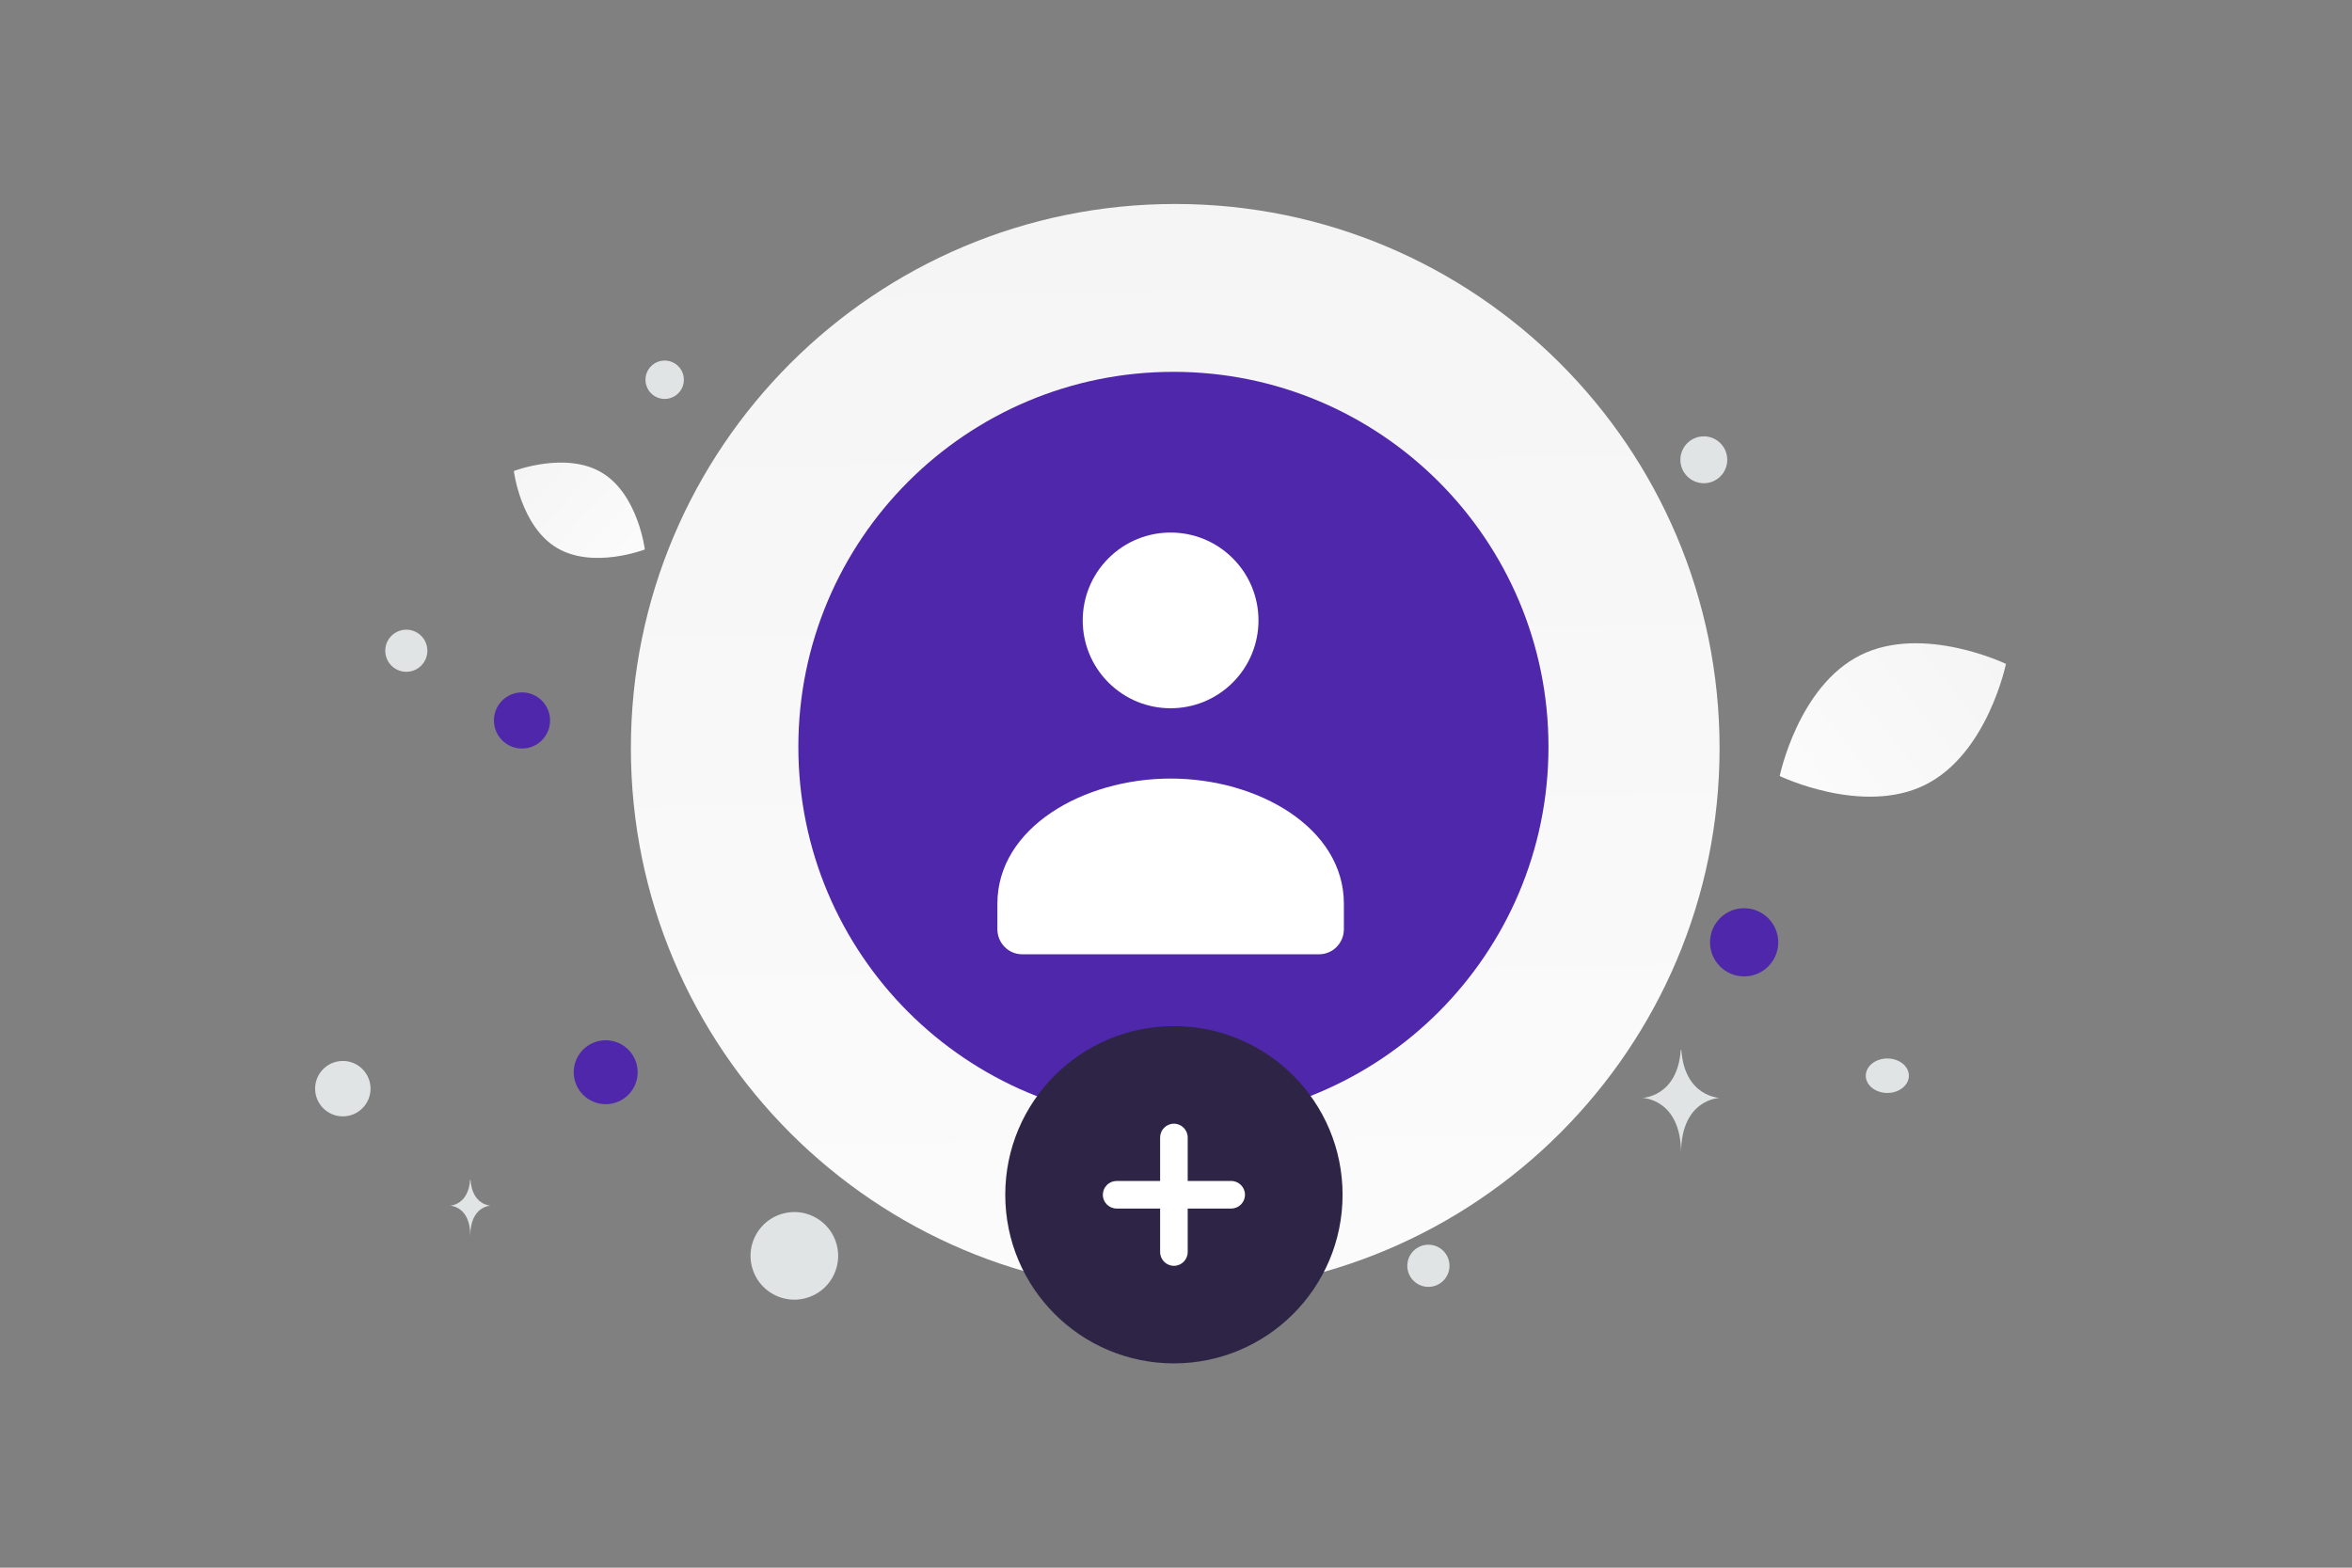 <svg width="900" height="600" viewBox="0 0 900 600" fill="none" xmlns="http://www.w3.org/2000/svg">
<rect x="0" y="0" width="900" height="600" fill="#808080" stroke="none"/>
<g clip-path="url(#clip0_1235_24094)">
<path d="M606.693 205.487C597.229 222.378 576.5 224.699 543.292 221.489C518.317 219.071 495.541 217.199 470.564 203.581C453.082 194.057 439.244 181.17 429.143 168.654C418.198 155.095 402.921 139.62 410.41 124.246C420.702 103.128 480.22 85.341 538.013 114.428C601.499 146.389 615.952 188.978 606.693 205.487Z" fill="url(#paint0_linear_1235_24094)"/>
<path d="M736.634 300.4C712.733 312.256 681.012 297.012 681.012 297.012C681.012 297.012 688.062 262.553 711.975 250.713C735.875 238.858 767.583 254.085 767.583 254.085C767.583 254.085 760.534 288.545 736.634 300.4Z" fill="url(#paint1_linear_1235_24094)"/>
<path d="M213.061 209.671C226.898 217.964 246.749 210.297 246.749 210.297C246.749 210.297 244.154 189.188 230.308 180.905C216.471 172.612 196.628 180.268 196.628 180.268C196.628 180.268 199.224 201.378 213.061 209.671Z" fill="url(#paint2_linear_1235_24094)"/>
<path d="M667.398 347.599C660.191 347.599 654.348 353.442 654.348 360.649C654.348 367.857 660.191 373.699 667.398 373.699C674.605 373.699 680.448 367.857 680.448 360.649C680.448 353.442 674.605 347.599 667.398 347.599Z" fill="#4F27AA"/>
<path d="M199.743 264.998C193.81 264.998 189 269.808 189 275.741C189 281.675 193.81 286.484 199.743 286.484C205.676 286.484 210.486 281.675 210.486 275.741C210.486 269.808 205.676 264.998 199.743 264.998Z" fill="#4F27AA"/>
<path d="M231.772 422.605C225.015 422.605 219.538 417.127 219.538 410.371C219.538 403.614 225.015 398.137 231.772 398.137C238.529 398.137 244.006 403.614 244.006 410.371C244.006 417.127 238.529 422.605 231.772 422.605Z" fill="#4F27AA"/>
<path d="M637.173 264.617C634.02 264.617 631.464 262.061 631.464 258.908C631.464 255.755 634.02 253.199 637.173 253.199C640.326 253.199 642.882 255.755 642.882 258.908C642.882 262.061 640.326 264.617 637.173 264.617Z" fill="#4F27AA"/>
<path d="M254.341 152.682C250.287 152.682 247 149.395 247 145.341C247 141.287 250.287 138 254.341 138C258.395 138 261.682 141.287 261.682 145.341C261.682 149.395 258.395 152.682 254.341 152.682Z" fill="#E1E4E5"/>
<path d="M131.184 427.265C125.328 427.265 120.581 422.517 120.581 416.662C120.581 410.806 125.328 406.059 131.184 406.059C137.04 406.059 141.787 410.806 141.787 416.662C141.787 422.517 137.04 427.265 131.184 427.265Z" fill="#E1E4E5"/>
<path d="M546.58 492.527C542.123 492.527 538.51 488.914 538.51 484.457C538.51 480 542.123 476.387 546.58 476.387C551.037 476.387 554.65 480 554.65 484.457C554.65 488.914 551.037 492.527 546.58 492.527Z" fill="#E1E4E5"/>
<path d="M651.972 184.944C647.017 184.944 643 180.927 643 175.972C643 171.017 647.017 167 651.972 167C656.927 167 660.944 171.017 660.944 175.972C660.944 180.927 656.927 184.944 651.972 184.944Z" fill="#E1E4E5"/>
<path d="M163.261 246.971C164.413 251.269 161.862 255.687 157.564 256.839C153.266 257.991 148.848 255.44 147.696 251.142C146.544 246.844 149.095 242.426 153.393 241.274C157.691 240.122 162.109 242.673 163.261 246.971Z" fill="#E1E4E5"/>
<path d="M315.12 164.026C309.201 164.026 304.402 159.227 304.402 153.308C304.402 147.388 309.201 142.59 315.12 142.59C321.039 142.59 325.838 147.388 325.838 153.308C325.838 159.227 321.039 164.026 315.12 164.026Z" fill="#E1E4E5"/>
<path d="M722.194 418.305C717.64 418.305 713.949 415.352 713.949 411.709C713.949 408.066 717.64 405.113 722.194 405.113C726.748 405.113 730.439 408.066 730.439 411.709C730.439 415.352 726.748 418.305 722.194 418.305Z" fill="#E1E4E5"/>
<path d="M320.155 476.313C322.552 485.258 317.243 494.452 308.299 496.849C299.354 499.245 290.16 493.937 287.763 484.993C285.367 476.048 290.675 466.854 299.62 464.457C308.564 462.061 317.758 467.369 320.155 476.313Z" fill="#E1E4E5"/>
<path d="M643.152 401.824H643.368C644.645 419.92 658.103 420.198 658.103 420.198C658.103 420.198 643.263 420.488 643.263 441.398C643.263 420.488 628.423 420.198 628.423 420.198C628.423 420.198 641.875 419.92 643.152 401.824ZM179.902 451.462H180.015C180.683 461.286 187.719 461.438 187.719 461.438C187.719 461.438 179.96 461.595 179.96 472.947C179.96 461.595 172.202 461.438 172.202 461.438C172.202 461.438 179.235 461.286 179.902 451.462Z" fill="#E1E4E5"/>
<path d="M449.705 494.656C564.743 494.656 658 401.4 658 286.361C658 171.323 564.743 78.066 449.705 78.066C334.667 78.066 241.41 171.323 241.41 286.361C241.41 401.4 334.667 494.656 449.705 494.656Z" fill="url(#paint3_linear_1235_24094)"/>
<path d="M449.01 142.312H449.009C369.746 142.312 305.49 206.568 305.49 285.831V285.833C305.49 365.096 369.746 429.352 449.009 429.352H449.01C528.273 429.352 592.529 365.096 592.529 285.833V285.831C592.529 206.568 528.273 142.312 449.01 142.312Z" fill="#4F27AA"/>
<path fill-rule="evenodd" clip-rule="evenodd" d="M514.239 346.037V355.634C514.239 360.931 509.996 365.231 504.768 365.231H391.123C385.895 365.231 381.653 360.931 381.653 355.634V345.884C381.653 316.844 414.401 297.977 447.946 297.977C481.49 297.977 514.239 316.854 514.239 345.884M471.715 213.67C484.847 226.802 484.847 248.093 471.715 261.225C458.583 274.357 437.291 274.357 424.159 261.225C411.027 248.093 411.027 226.802 424.159 213.67C437.291 200.537 458.583 200.537 471.715 213.67Z" fill="white"/>
<path d="M449.202 521.806C484.845 521.806 513.74 492.912 513.74 457.268C513.74 421.625 484.845 392.73 449.202 392.73C413.559 392.73 384.664 421.625 384.664 457.268C384.664 492.912 413.559 521.806 449.202 521.806Z" fill="#2E2445"/>
<path d="M454.479 435.351C454.479 432.437 452.117 430.074 449.203 430.074C446.288 430.074 443.926 432.437 443.926 435.351V479.187C443.926 482.102 446.288 484.464 449.203 484.464C452.117 484.464 454.479 482.102 454.479 479.187V435.351Z" fill="white"/>
<path d="M471.12 462.545C474.034 462.545 476.397 460.183 476.397 457.269C476.397 454.355 474.034 451.992 471.12 451.992H427.284C424.37 451.992 422.007 454.355 422.007 457.269C422.007 460.183 424.37 462.545 427.284 462.545H471.12Z" fill="white"/>
</g>
<defs>
<linearGradient id="paint0_linear_1235_24094" x1="542.933" y1="314.96" x2="458.573" y2="-64.121" gradientUnits="userSpaceOnUse">
<stop stop-color="white"/>
<stop offset="1" stop-color="#EEEEEE"/>
</linearGradient>
<linearGradient id="paint1_linear_1235_24094" x1="644.855" y1="337.381" x2="841.983" y2="181.453" gradientUnits="userSpaceOnUse">
<stop stop-color="white"/>
<stop offset="1" stop-color="#EEEEEE"/>
</linearGradient>
<linearGradient id="paint2_linear_1235_24094" x1="266.606" y1="236.366" x2="155.268" y2="132.918" gradientUnits="userSpaceOnUse">
<stop stop-color="white"/>
<stop offset="1" stop-color="#EEEEEE"/>
</linearGradient>
<linearGradient id="paint3_linear_1235_24094" x1="458.588" y1="728.22" x2="445.742" y2="-375.112" gradientUnits="userSpaceOnUse">
<stop stop-color="white"/>
<stop offset="1" stop-color="#EEEEEE"/>
</linearGradient>
<clipPath id="clip0_1235_24094">
<rect width="900" height="600" fill="white"/>
</clipPath>
</defs>
</svg>
